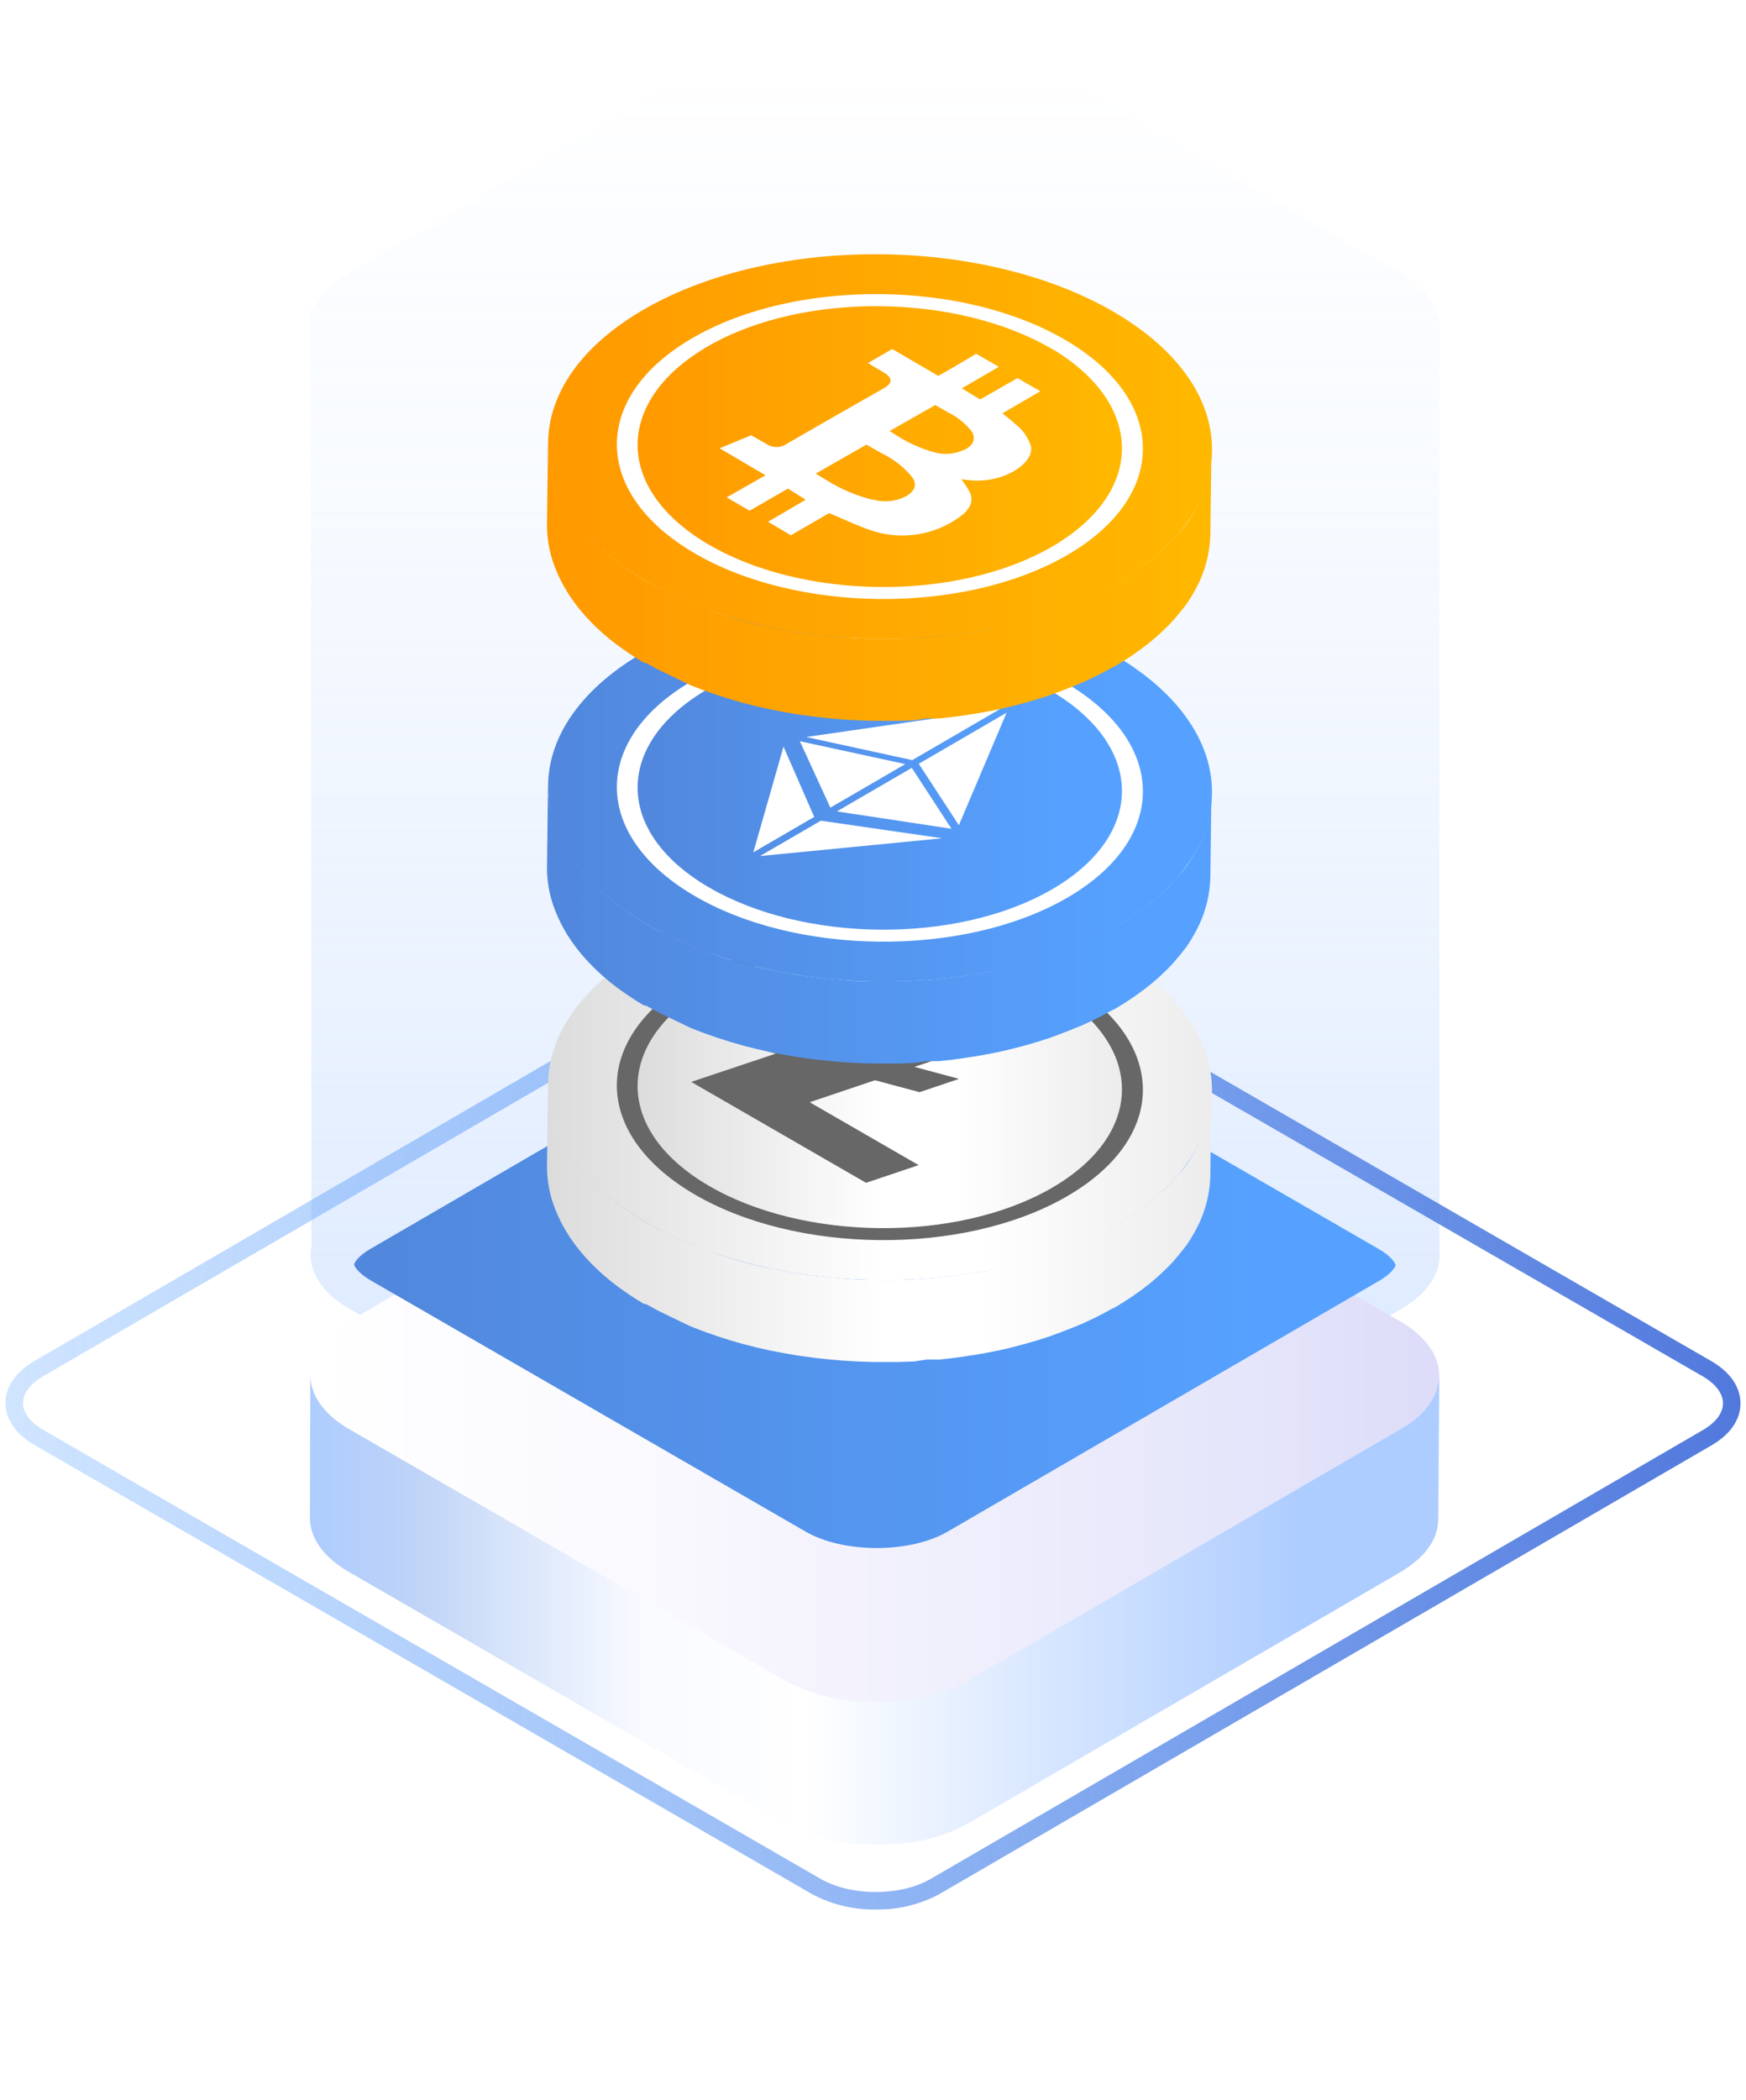 <svg width="158" height="190" viewBox="0 0 158 190" fill="none" xmlns="http://www.w3.org/2000/svg">
<path opacity="0.39" d="M130.254 113.344V29.843C130.357 27.998 129.204 26.131 126.767 24.727L87.426 2.019C82.772 -0.673 75.25 -0.673 70.628 2.019L31.556 24.722C30.238 25.413 29.17 26.499 28.5 27.828H28.105V29.578C28.105 29.578 28.105 29.605 28.105 29.618L28.181 112.765C28.084 113.269 28.084 113.787 28.181 114.291C28.477 115.789 29.613 117.243 31.601 118.392L70.96 141.1C75.609 143.792 83.135 143.792 87.763 141.1L126.834 118.397C129.226 117.006 130.362 115.17 130.267 113.348L130.254 113.344Z" fill="url(#paint0_linear)"/>
<g filter="url(#filter0_d)">
<path d="M126.736 109.556C131.385 112.249 131.417 116.602 126.794 119.285L87.722 141.988C83.095 144.681 75.569 144.681 70.92 141.988L31.592 119.285C26.938 116.593 26.912 112.24 31.538 109.552L70.61 86.849C75.233 84.156 82.754 84.156 87.408 86.849L126.736 109.556Z" fill="url(#paint1_linear)"/>
<path d="M130.2 114.802C130.2 114.928 130.2 115.054 130.155 115.179C130.11 115.305 130.106 115.381 130.079 115.48C130.052 115.579 130.021 115.718 129.976 115.834C129.931 115.951 129.895 116.027 129.855 116.122C129.814 116.216 129.747 116.368 129.68 116.494C129.612 116.62 129.576 116.669 129.522 116.759C129.469 116.849 129.347 117.037 129.244 117.172C129.141 117.306 129.047 117.432 128.935 117.562L128.854 117.656C128.701 117.822 128.531 117.988 128.356 118.146C128.181 118.303 128.113 118.347 127.992 118.446C127.871 118.545 127.777 118.621 127.66 118.706C127.543 118.792 127.377 118.899 127.211 118.994C127.045 119.088 126.92 119.191 126.762 119.281L87.691 141.984C87.327 142.191 86.952 142.38 86.569 142.549L86.228 142.693C85.929 142.821 85.617 142.94 85.294 143.047L84.953 143.164C84.751 143.227 84.545 143.281 84.343 143.339L83.894 143.465C83.679 143.519 83.445 143.559 83.234 143.604L82.786 143.694C82.337 143.77 81.888 143.833 81.439 143.882L81.017 143.918C80.753 143.918 80.483 143.958 80.214 143.972H79.698H79.047H78.504L77.898 143.94L77.351 143.895L76.758 143.828L76.224 143.752L75.596 143.644L75.107 143.545C74.856 143.492 74.613 143.429 74.366 143.366L73.962 143.258C73.514 143.133 73.101 142.989 72.688 142.809C72.486 142.729 72.284 142.643 72.086 142.554L71.777 142.419C71.476 142.275 71.184 142.127 70.906 141.97L31.592 119.285C29.546 118.101 28.392 116.593 28.137 115.049C28.1 114.83 28.082 114.607 28.083 114.385L28.047 127.296C28.047 129.091 29.214 130.845 31.552 132.196L70.879 154.899C71.157 155.061 71.449 155.213 71.75 155.348L72.059 155.483C72.234 155.563 72.41 155.644 72.594 155.716H72.661C73.074 155.877 73.5 156.017 73.935 156.165L74.039 156.201L74.344 156.277C74.586 156.34 74.833 156.402 75.08 156.456L75.277 156.506L75.573 156.555L76.202 156.663L76.458 156.708L76.736 156.739L77.328 156.806L77.615 156.838H77.88L78.482 156.869H78.787H80.003H80.192C80.461 156.869 80.73 156.838 80.995 156.815H81.318H81.417C81.865 156.766 82.314 156.708 82.763 156.627H82.83L83.216 156.546C83.436 156.501 83.665 156.456 83.867 156.407L84.316 156.281C84.522 156.227 84.724 156.169 84.926 156.106L85.056 156.07L85.267 155.99C85.585 155.882 85.896 155.764 86.201 155.635L86.537 155.491C86.921 155.322 87.295 155.133 87.659 154.926L126.731 132.223L126.875 132.138C126.987 132.071 127.077 131.999 127.184 131.931C127.292 131.864 127.476 131.748 127.606 131.649C127.736 131.55 127.831 131.474 127.938 131.384C128.046 131.294 128.19 131.187 128.302 131.083L128.374 131.025C128.526 130.886 128.665 130.738 128.822 130.576L128.899 130.486C128.975 130.397 129.056 130.307 129.128 130.217C129.199 130.127 129.181 130.136 129.208 130.096C129.312 129.961 129.401 129.822 129.487 129.683C129.522 129.625 129.572 129.567 129.603 129.508C129.635 129.45 129.63 129.445 129.644 129.418C129.711 129.297 129.765 129.172 129.819 129.05C129.873 128.929 129.891 128.907 129.917 128.835C129.944 128.763 129.917 128.786 129.917 128.759C129.958 128.642 129.989 128.521 130.021 128.404C130.052 128.288 130.075 128.247 130.088 128.166C130.101 128.086 130.088 128.122 130.088 128.104C130.11 127.978 130.119 127.852 130.128 127.731C130.137 127.61 130.155 127.57 130.155 127.489C130.155 127.408 130.155 127.421 130.155 127.386L130.245 114.439C130.245 114.573 130.227 114.686 130.2 114.802Z" fill="url(#paint2_linear)"/>
</g>
<path d="M79.334 140.045C76.879 140.045 74.537 139.507 72.903 138.56L33.576 115.852C32.409 115.179 32.05 114.546 32.05 114.394C32.05 114.241 32.4 113.631 33.531 112.976L72.603 90.273C74.218 89.335 76.547 88.796 78.993 88.796C81.439 88.796 83.795 89.34 85.429 90.282L124.756 112.989C125.923 113.662 126.282 114.295 126.282 114.452C126.282 114.609 125.932 115.215 124.806 115.87L85.734 138.573C84.118 139.507 81.785 140.045 79.334 140.045Z" fill="url(#paint3_linear)"/>
<path fill-rule="evenodd" clip-rule="evenodd" d="M73.46 171.337C75.238 172.295 77.233 172.781 79.254 172.746C81.27 172.782 83.261 172.297 85.034 171.337L154.893 130.747C156.575 129.768 157.504 128.431 157.5 126.95C157.495 125.469 156.558 124.114 154.852 123.131L84.54 82.536C81.287 80.656 76.202 80.656 72.966 82.536L3.107 123.131C1.425 124.109 0.5 125.451 0.5 126.928C0.5 128.404 1.442 129.759 3.148 130.742L73.46 171.337ZM73.76 83.923C75.293 83.107 77.01 82.696 78.746 82.729C80.489 82.696 82.211 83.107 83.751 83.923L154.062 124.5C155.256 125.187 155.916 126.062 155.916 126.946C155.916 127.83 155.27 128.691 154.094 129.373L84.235 169.968C81.493 171.562 77.014 171.566 74.25 169.968L3.938 129.373C2.744 128.682 2.084 127.803 2.084 126.923C2.084 126.044 2.731 125.182 3.906 124.5L73.76 83.923Z" fill="url(#paint4_linear)"/>
<path fill-rule="evenodd" clip-rule="evenodd" d="M58.44 85.895C70.2 79.215 89.21 79.395 100.92 86.295C112.63 93.195 112.59 104.215 100.83 110.905C89.07 117.595 70.05 117.405 58.35 110.505C46.65 103.605 46.68 92.575 58.44 85.895Z" fill="url(#paint5_linear)"/>
<path fill-rule="evenodd" clip-rule="evenodd" d="M108.34 103.755C108.089 104.245 107.809 104.719 107.5 105.175C107.253 105.528 106.987 105.861 106.7 106.175C106.413 106.488 106.15 106.781 105.91 107.055C105.657 107.321 105.387 107.581 105.1 107.835C104.813 108.088 104.547 108.318 104.3 108.525C104.04 108.738 103.77 108.948 103.49 109.155L102.65 109.755L101.81 110.305L100.93 110.835H100.88L100.04 111.295L99.12 111.765L98.18 112.205L97.18 112.615L96.18 113.005L95.18 113.375L94.1 113.725L93 114.045L91.87 114.345L90.73 114.615L89.5 114.915L88.37 115.115L87.27 115.285L86.16 115.435L85.06 115.555L83.93 115.655L82.68 115.735L81.24 115.785C80.527 115.785 79.81 115.785 79.09 115.785C78.097 115.785 77.097 115.738 76.09 115.645C75.31 115.585 74.53 115.508 73.75 115.415L72.2 115.205L70.99 114.995L69.75 114.755L68.5 114.485L67.28 114.175L66.07 113.825L64.85 113.435L63.69 112.995L62.55 112.555L61.5 112.115L60.5 111.635L59.5 111.145L58.58 110.635L58.37 110.515L57.71 110.115L56.89 109.575L56.08 108.995L55.35 108.435L54.65 107.845L53.99 107.235C53.763 107.021 53.55 106.805 53.35 106.585C53.15 106.365 52.95 106.141 52.75 105.915C52.543 105.668 52.347 105.421 52.16 105.175C51.973 104.928 51.79 104.668 51.61 104.395C51.423 104.115 51.25 103.828 51.09 103.535C50.93 103.241 50.763 102.908 50.59 102.535C50.419 102.156 50.269 101.769 50.14 101.375C49.978 100.885 49.851 100.383 49.76 99.875C49.646 99.255 49.589 98.625 49.59 97.995L49.5 105.415C49.492 106.048 49.542 106.681 49.65 107.305C49.741 107.813 49.868 108.315 50.03 108.805C50.165 109.21 50.322 109.607 50.5 109.995C50.647 110.328 50.813 110.661 51 110.995C51.187 111.328 51.36 111.615 51.52 111.855C51.693 112.115 51.877 112.375 52.07 112.635C52.263 112.895 52.46 113.141 52.66 113.375C52.853 113.601 53.053 113.825 53.26 114.045C53.467 114.265 53.68 114.481 53.9 114.695L54.56 115.305L55.26 115.895L55.99 116.455L56.77 117.005L57.59 117.545L58.25 117.945L58.5 117.995L59.42 118.505L60.42 118.995L61.42 119.475L62.5 119.995L63.64 120.435L64.83 120.855L66.05 121.245L67.26 121.595L68.48 121.905L69.69 122.175L70.93 122.415L72.22 122.635L73.77 122.845C74.543 122.938 75.323 123.015 76.11 123.075C77.097 123.148 78.097 123.195 79.11 123.215C79.823 123.215 80.54 123.215 81.26 123.215L82.7 123.165L83.87 122.995H85L86.1 122.875L87.21 122.725L88.31 122.555L89.44 122.355L90.57 122.125L91.71 121.855L92.84 121.555L93.94 121.235L95.02 120.885L96.02 120.515L97.02 120.125L98.02 119.715L98.96 119.275L99.88 118.805L100.72 118.345H100.77L101.65 117.815L102.49 117.265L103.33 116.665C103.61 116.458 103.88 116.248 104.14 116.035C104.4 115.821 104.667 115.591 104.94 115.345C105.22 115.085 105.49 114.825 105.75 114.565C106.01 114.305 106.273 114.011 106.54 113.685C106.827 113.345 107.093 113.011 107.34 112.685C107.659 112.23 107.95 111.756 108.21 111.265C109.047 109.729 109.5 108.014 109.53 106.265L109.62 98.875C109.583 100.58 109.145 102.251 108.34 103.755Z" fill="url(#paint6_linear)"/>
<path fill-rule="evenodd" clip-rule="evenodd" d="M64.08 107.235C72.63 112.235 86.52 112.415 95.08 107.525C103.64 102.635 103.69 94.595 95.15 89.525C86.61 84.455 72.71 84.345 64.15 89.225C55.59 94.105 55.5 102.195 64.08 107.235Z" fill="url(#paint7_linear)"/>
<path fill-rule="evenodd" clip-rule="evenodd" d="M96.49 88.805C87.22 83.335 72.15 83.185 62.83 88.485C53.5 93.785 53.49 102.525 62.76 107.995C72.03 113.465 87.11 113.605 96.42 108.305C105.73 103.005 105.76 94.275 96.49 88.805ZM64.17 89.265C72.73 84.375 86.62 84.555 95.17 89.555L95.15 89.525C103.69 94.595 103.64 102.635 95.08 107.525C86.52 112.415 72.66 112.275 64.08 107.235C55.5 102.195 55.61 94.155 64.17 89.265Z" fill="#676767"/>
<path fill-rule="evenodd" clip-rule="evenodd" d="M73.27 99.715L83.13 105.405L78.37 107.005L62.55 97.875L70.2 95.315L67.08 94.465L70.66 93.275L73.78 94.105L86.74 89.745L92.69 93.175L82.75 96.515L86.72 97.585L86.69 97.635L83.21 98.805L79.18 97.725L73.27 99.715Z" fill="#676767"/>
<path fill-rule="evenodd" clip-rule="evenodd" d="M58.441 58.895C70.201 52.215 89.211 52.395 100.921 59.295C112.631 66.195 112.591 77.215 100.831 83.905C89.071 90.595 70.051 90.405 58.351 83.505C46.651 76.605 46.681 65.575 58.441 58.895Z" fill="url(#paint8_linear)"/>
<path fill-rule="evenodd" clip-rule="evenodd" d="M108.341 76.755C108.09 77.245 107.81 77.719 107.501 78.175C107.254 78.528 106.988 78.862 106.701 79.175C106.414 79.488 106.151 79.781 105.911 80.055C105.658 80.322 105.388 80.582 105.101 80.835C104.814 81.088 104.548 81.318 104.301 81.525C104.041 81.738 103.771 81.948 103.491 82.155L102.651 82.755L101.811 83.305L100.931 83.835H100.881L100.041 84.295L99.121 84.765L98.181 85.205L97.181 85.615L96.181 86.005L95.181 86.375L94.101 86.725L93.001 87.045L91.871 87.345L90.731 87.615L89.501 87.915L88.371 88.115L87.271 88.285L86.161 88.435L85.061 88.555L83.931 88.655L82.681 88.735L81.241 88.785C80.528 88.785 79.811 88.785 79.091 88.785C78.098 88.785 77.098 88.738 76.091 88.645C75.311 88.585 74.531 88.508 73.751 88.415L72.201 88.205L70.991 87.995L69.751 87.755L68.501 87.485L67.281 87.175L66.071 86.825L64.851 86.435L63.691 85.995L62.551 85.555L61.501 85.115L60.501 84.635L59.501 84.145L58.581 83.635L58.371 83.515L57.711 83.115L56.891 82.575L56.081 81.995L55.351 81.435L54.651 80.845L53.991 80.235C53.764 80.022 53.551 79.805 53.351 79.585C53.151 79.365 52.951 79.141 52.751 78.915C52.544 78.668 52.348 78.421 52.161 78.175C51.974 77.928 51.791 77.668 51.611 77.395C51.424 77.115 51.251 76.828 51.091 76.535C50.931 76.242 50.764 75.908 50.591 75.535C50.42 75.156 50.27 74.769 50.141 74.375C49.979 73.885 49.852 73.383 49.761 72.875C49.647 72.255 49.59 71.625 49.591 70.995L49.501 78.415C49.492 79.048 49.543 79.681 49.651 80.305C49.742 80.813 49.869 81.314 50.031 81.805C50.166 82.21 50.323 82.607 50.501 82.995C50.648 83.328 50.814 83.662 51.001 83.995C51.188 84.328 51.361 84.615 51.521 84.855C51.694 85.115 51.878 85.375 52.071 85.635C52.264 85.895 52.461 86.141 52.661 86.375C52.854 86.602 53.054 86.825 53.261 87.045C53.468 87.265 53.681 87.481 53.901 87.695L54.561 88.305L55.261 88.895L55.991 89.455L56.771 90.005L57.591 90.545L58.251 90.945L58.501 90.995L59.421 91.505L60.421 91.995L61.421 92.475L62.501 92.995L63.641 93.435L64.831 93.855L66.051 94.245L67.261 94.595L68.481 94.905L69.691 95.175L70.931 95.415L72.221 95.635L73.771 95.845C74.544 95.938 75.324 96.015 76.111 96.075C77.098 96.148 78.098 96.195 79.111 96.215C79.824 96.215 80.541 96.215 81.261 96.215L82.701 96.165L83.871 95.995H85.001L86.101 95.875L87.211 95.725L88.311 95.555L89.441 95.355L90.571 95.125L91.711 94.855L92.841 94.555L93.941 94.235L95.021 93.885L96.021 93.515L97.021 93.125L98.021 92.715L98.961 92.275L99.881 91.805L100.721 91.345H100.771L101.651 90.815L102.491 90.265L103.331 89.665C103.611 89.458 103.881 89.248 104.141 89.035C104.401 88.822 104.668 88.591 104.941 88.345C105.221 88.085 105.491 87.825 105.751 87.565C106.011 87.305 106.274 87.011 106.541 86.685C106.828 86.345 107.094 86.011 107.341 85.685C107.66 85.23 107.951 84.756 108.211 84.265C109.048 82.729 109.501 81.014 109.531 79.265L109.621 71.875C109.584 73.579 109.145 75.251 108.341 76.755Z" fill="url(#paint9_linear)"/>
<path fill-rule="evenodd" clip-rule="evenodd" d="M64.081 80.235C72.631 85.235 86.521 85.415 95.081 80.525C103.641 75.635 103.691 67.595 95.151 62.525C86.611 57.455 72.711 57.345 64.151 62.225C55.591 67.105 55.501 75.195 64.081 80.235Z" fill="url(#paint10_linear)"/>
<path fill-rule="evenodd" clip-rule="evenodd" d="M96.491 61.805C87.221 56.335 72.151 56.185 62.831 61.485C53.501 66.785 53.491 75.525 62.761 80.995C72.031 86.465 87.111 86.605 96.421 81.305C105.731 76.005 105.761 67.275 96.491 61.805ZM64.171 62.265C72.731 57.375 86.621 57.555 95.171 62.555L95.151 62.525C103.691 67.595 103.641 75.635 95.081 80.525C86.521 85.415 72.661 85.275 64.081 80.235C55.501 75.195 55.611 67.155 64.171 62.265Z" fill="white"/>
<path fill-rule="evenodd" clip-rule="evenodd" d="M85.261 75.835L68.771 77.445L74.281 74.245L85.261 75.835Z" fill="white"/>
<path fill-rule="evenodd" clip-rule="evenodd" d="M90.511 64.135L82.551 68.765L72.951 66.675L90.511 64.135Z" fill="white"/>
<path fill-rule="evenodd" clip-rule="evenodd" d="M81.921 69.125L75.141 73.065L72.381 67.055L81.921 69.125Z" fill="white"/>
<path fill-rule="evenodd" clip-rule="evenodd" d="M91.091 64.475L86.771 74.655L83.141 69.095L91.091 64.475Z" fill="white"/>
<path fill-rule="evenodd" clip-rule="evenodd" d="M82.511 69.465L86.101 74.975L75.731 73.405L82.511 69.465Z" fill="white"/>
<path fill-rule="evenodd" clip-rule="evenodd" d="M70.901 67.545L73.681 73.905L68.171 77.105L70.901 67.545Z" fill="white"/>
<path fill-rule="evenodd" clip-rule="evenodd" d="M58.441 27.895C70.201 21.215 89.211 21.395 100.921 28.295C112.631 35.195 112.591 46.215 100.831 52.905C89.071 59.595 70.051 59.405 58.351 52.505C46.651 45.605 46.681 34.575 58.441 27.895Z" fill="url(#paint11_linear)"/>
<path fill-rule="evenodd" clip-rule="evenodd" d="M108.341 45.755C108.09 46.245 107.81 46.719 107.501 47.175C107.254 47.528 106.988 47.861 106.701 48.175C106.414 48.488 106.151 48.782 105.911 49.055C105.658 49.322 105.388 49.581 105.101 49.835C104.814 50.088 104.548 50.318 104.301 50.525C104.041 50.738 103.771 50.948 103.491 51.155L102.651 51.755L101.811 52.305L100.931 52.835H100.881L100.041 53.295L99.121 53.765L98.181 54.205L97.181 54.615L96.181 55.005L95.181 55.375L94.101 55.725L93.001 56.045L91.871 56.345L90.731 56.615L89.501 56.915L88.371 57.115L87.271 57.285L86.161 57.435L85.061 57.555L83.931 57.655L82.681 57.735L81.241 57.785C80.528 57.785 79.811 57.785 79.091 57.785C78.098 57.785 77.098 57.738 76.091 57.645C75.311 57.585 74.531 57.508 73.751 57.415L72.201 57.205L70.991 56.995L69.751 56.755L68.501 56.485L67.281 56.175L66.071 55.825L64.851 55.435L63.691 54.995L62.551 54.555L61.501 54.115L60.501 53.635L59.501 53.145L58.581 52.635L58.371 52.515L57.711 52.115L56.891 51.575L56.081 50.995L55.351 50.435L54.651 49.845L53.991 49.235C53.764 49.022 53.551 48.805 53.351 48.585C53.151 48.365 52.951 48.142 52.751 47.915C52.544 47.668 52.348 47.422 52.161 47.175C51.974 46.928 51.791 46.668 51.611 46.395C51.424 46.115 51.251 45.828 51.091 45.535C50.931 45.242 50.764 44.908 50.591 44.535C50.42 44.156 50.27 43.769 50.141 43.375C49.979 42.885 49.852 42.383 49.761 41.875C49.647 41.255 49.59 40.625 49.591 39.995L49.501 47.415C49.492 48.048 49.543 48.681 49.651 49.305C49.742 49.813 49.869 50.315 50.031 50.805C50.166 51.21 50.323 51.607 50.501 51.995C50.648 52.328 50.814 52.661 51.001 52.995C51.188 53.328 51.361 53.615 51.521 53.855C51.694 54.115 51.878 54.375 52.071 54.635C52.264 54.895 52.461 55.142 52.661 55.375C52.854 55.602 53.054 55.825 53.261 56.045C53.468 56.265 53.681 56.481 53.901 56.695L54.561 57.305L55.261 57.895L55.991 58.455L56.771 59.005L57.591 59.545L58.251 59.945L58.501 59.995L59.421 60.505L60.421 60.995L61.421 61.475L62.501 61.995L63.641 62.435L64.831 62.855L66.051 63.245L67.261 63.595L68.481 63.905L69.691 64.175L70.931 64.415L72.221 64.635L73.771 64.845C74.544 64.938 75.324 65.015 76.111 65.075C77.098 65.148 78.098 65.195 79.111 65.215C79.824 65.215 80.541 65.215 81.261 65.215L82.701 65.165L83.871 64.995H85.001L86.101 64.875L87.211 64.725L88.311 64.555L89.441 64.355L90.571 64.125L91.711 63.855L92.841 63.555L93.941 63.235L95.021 62.885L96.021 62.515L97.021 62.125L98.021 61.715L98.961 61.275L99.881 60.805L100.721 60.345H100.771L101.651 59.815L102.491 59.265L103.331 58.665C103.611 58.458 103.881 58.248 104.141 58.035C104.401 57.822 104.668 57.592 104.941 57.345C105.221 57.085 105.491 56.825 105.751 56.565C106.011 56.305 106.274 56.011 106.541 55.685C106.828 55.345 107.094 55.011 107.341 54.685C107.66 54.23 107.951 53.756 108.211 53.265C109.048 51.729 109.501 50.014 109.531 48.265L109.621 40.875C109.584 42.58 109.145 44.252 108.341 45.755Z" fill="url(#paint12_linear)"/>
<path fill-rule="evenodd" clip-rule="evenodd" d="M64.081 49.235C72.631 54.235 86.521 54.415 95.081 49.525C103.641 44.635 103.691 36.595 95.151 31.525C86.611 26.455 72.711 26.345 64.151 31.225C55.591 36.105 55.501 44.195 64.081 49.235Z" fill="url(#paint13_linear)"/>
<path fill-rule="evenodd" clip-rule="evenodd" d="M96.491 30.805C87.221 25.335 72.151 25.185 62.831 30.485C53.501 35.785 53.491 44.525 62.761 49.995C72.031 55.465 87.111 55.605 96.421 50.305C105.731 45.005 105.761 36.275 96.491 30.805ZM64.171 31.265C72.731 26.375 86.621 26.555 95.171 31.555L95.151 31.525C103.691 36.595 103.641 44.635 95.081 49.525C86.521 54.415 72.661 54.275 64.081 49.235C55.501 44.195 55.611 36.155 64.171 31.265Z" fill="white"/>
<path fill-rule="evenodd" clip-rule="evenodd" d="M86.991 46.655C84.608 48.459 81.474 48.937 78.661 47.925C77.855 47.645 77.086 47.309 76.313 46.971L76.313 46.971C75.954 46.814 75.595 46.657 75.231 46.505L75.021 46.425C74.693 46.615 74.33 46.824 73.951 47.043L73.95 47.043L73.95 47.044C73.171 47.492 72.324 47.981 71.571 48.425L69.501 47.205L72.911 45.205L71.301 44.205L67.831 46.205L65.761 44.995L69.271 42.995L65.121 40.555L67.981 39.375L69.361 40.165C69.907 40.536 70.625 40.536 71.171 40.165C73.431 38.853 75.722 37.548 78.01 36.243L78.01 36.243L78.01 36.243C78.688 35.857 79.365 35.471 80.041 35.085C80.741 34.675 80.771 34.225 80.101 33.775L79.651 33.505L79.331 33.325C79.101 33.175 78.831 33.015 78.541 32.845L80.741 31.575C81.28 31.89 81.813 32.2 82.344 32.509L82.345 32.51C83.194 33.003 84.04 33.494 84.901 34.005C85.901 33.455 87.231 32.665 88.341 32.005L90.391 33.185L87.031 35.135L88.691 36.135C89.278 35.812 89.967 35.414 90.655 35.017L90.655 35.017C91.14 34.737 91.624 34.457 92.071 34.205L94.141 35.395L90.711 37.395C91.181 37.765 91.641 38.135 92.071 38.525C92.628 38.996 93.043 39.612 93.271 40.305C93.731 41.905 90.551 43.985 87.211 43.375H87.001C87.269 43.721 87.513 44.085 87.731 44.465C88.121 45.255 87.851 45.995 86.991 46.655ZM78.991 45.195C79.993 45.48 81.065 45.372 81.991 44.895C82.841 44.395 82.991 43.805 82.551 43.175C81.794 42.251 80.841 41.506 79.761 40.995L78.401 40.225L73.821 42.845L74.821 43.455C76.091 44.25 77.478 44.84 78.931 45.205L78.991 45.195ZM80.501 38.995L84.631 36.645L85.781 37.295C86.617 37.705 87.351 38.296 87.931 39.025C88.321 39.665 88.131 40.255 87.321 40.665C86.384 41.116 85.308 41.184 84.321 40.855C83.333 40.559 82.386 40.143 81.501 39.615L80.501 38.995Z" fill="white"/>
<defs>
<filter id="filter0_d" x="5.047" y="71.829" width="148.198" height="118.04" filterUnits="userSpaceOnUse" color-interpolation-filters="sRGB">
<feFlood flood-opacity="0" result="BackgroundImageFix"/>
<feColorMatrix in="SourceAlpha" type="matrix" values="0 0 0 0 0 0 0 0 0 0 0 0 0 0 0 0 0 0 127 0"/>
<feOffset dy="10"/>
<feGaussianBlur stdDeviation="11.5"/>
<feColorMatrix type="matrix" values="0 0 0 0 0 0 0 0 0 0.259 0 0 0 0 0.722 0 0 0 0.15 0"/>
<feBlend mode="normal" in2="BackgroundImageFix" result="effect1_dropShadow"/>
<feBlend mode="normal" in="SourceGraphic" in2="effect1_dropShadow" result="shape"/>
</filter>
<linearGradient id="paint0_linear" x1="130.258" y1="143.115" x2="130.258" y2="0.004" gradientUnits="userSpaceOnUse">
<stop stop-color="#9AC1FF"/>
<stop offset="0.172" stop-color="#9AC1FF" stop-opacity="0.8"/>
<stop offset="0.385" stop-color="#9AC1FF" stop-opacity="0.5"/>
<stop offset="0.682" stop-color="#9AC1FF" stop-opacity="0.2"/>
<stop offset="0.948" stop-color="#9AC1FF" stop-opacity="0.01"/>
</linearGradient>
<linearGradient id="paint1_linear" x1="28.087" y1="144.01" x2="130.245" y2="144.01" gradientUnits="userSpaceOnUse">
<stop stop-color="white"/>
<stop offset="0.33" stop-color="#F9F8FE"/>
<stop offset="0.81" stop-color="#E6E6FB"/>
<stop offset="1" stop-color="#DDDCF9"/>
</linearGradient>
<linearGradient id="paint2_linear" x1="130.245" y1="114.406" x2="28.051" y2="114.406" gradientUnits="userSpaceOnUse">
<stop offset="0.12" stop-color="#ADCCFF"/>
<stop offset="0.56" stop-color="white"/>
<stop offset="0.71" stop-color="#F8FAFF"/>
<stop offset="0.91" stop-color="#BED3F7"/>
<stop offset="1" stop-color="#ADCCFF"/>
</linearGradient>
<linearGradient id="paint3_linear" x1="126.282" y1="88.795" x2="32.045" y2="88.795" gradientUnits="userSpaceOnUse">
<stop offset="0.12" stop-color="#56A1FF"/>
<stop offset="1" stop-color="#5187DC"/>
</linearGradient>
<linearGradient id="paint4_linear" x1="0.5" y1="172.748" x2="157.5" y2="172.748" gradientUnits="userSpaceOnUse">
<stop stop-color="#56A1FF" stop-opacity="0.28"/>
<stop offset="1" stop-color="#5178DC"/>
</linearGradient>
<linearGradient id="paint5_linear" x1="49.601" y1="115.858" x2="109.734" y2="115.858" gradientUnits="userSpaceOnUse">
<stop stop-color="#DCDCDC"/>
<stop offset="0.505" stop-color="white"/>
<stop offset="0.656" stop-color="white"/>
<stop offset="1" stop-color="#ECECEC"/>
</linearGradient>
<linearGradient id="paint6_linear" x1="49.503" y1="123.254" x2="109.678" y2="123.254" gradientUnits="userSpaceOnUse">
<stop stop-color="#DCDCDC"/>
<stop offset="0.505" stop-color="white"/>
<stop offset="0.656" stop-color="white"/>
<stop offset="1" stop-color="#ECECEC"/>
</linearGradient>
<linearGradient id="paint7_linear" x1="57.69" y1="111.131" x2="101.57" y2="111.131" gradientUnits="userSpaceOnUse">
<stop stop-color="#DCDCDC"/>
<stop offset="0.505" stop-color="white"/>
<stop offset="0.656" stop-color="white"/>
<stop offset="1" stop-color="#ECECEC"/>
</linearGradient>
<linearGradient id="paint8_linear" x1="109.677" y1="53.999" x2="49.596" y2="53.999" gradientUnits="userSpaceOnUse">
<stop offset="0.12" stop-color="#56A1FF"/>
<stop offset="1" stop-color="#5187DC"/>
</linearGradient>
<linearGradient id="paint9_linear" x1="109.621" y1="70.994" x2="49.497" y2="70.994" gradientUnits="userSpaceOnUse">
<stop offset="0.12" stop-color="#56A1FF"/>
<stop offset="1" stop-color="#5187DC"/>
</linearGradient>
<linearGradient id="paint10_linear" x1="101.529" y1="58.641" x2="57.686" y2="58.641" gradientUnits="userSpaceOnUse">
<stop offset="0.12" stop-color="#56A1FF"/>
<stop offset="1" stop-color="#5187DC"/>
</linearGradient>
<linearGradient id="paint11_linear" x1="49.602" y1="57.858" x2="109.735" y2="57.858" gradientUnits="userSpaceOnUse">
<stop stop-color="#FF9900"/>
<stop offset="1" stop-color="#FFB800"/>
</linearGradient>
<linearGradient id="paint12_linear" x1="49.504" y1="65.254" x2="109.679" y2="65.254" gradientUnits="userSpaceOnUse">
<stop stop-color="#FF9900"/>
<stop offset="1" stop-color="#FFB800"/>
</linearGradient>
<linearGradient id="paint13_linear" x1="57.691" y1="53.131" x2="101.571" y2="53.131" gradientUnits="userSpaceOnUse">
<stop stop-color="#FF9900"/>
<stop offset="1" stop-color="#FFB800"/>
</linearGradient>
</defs>
</svg>
